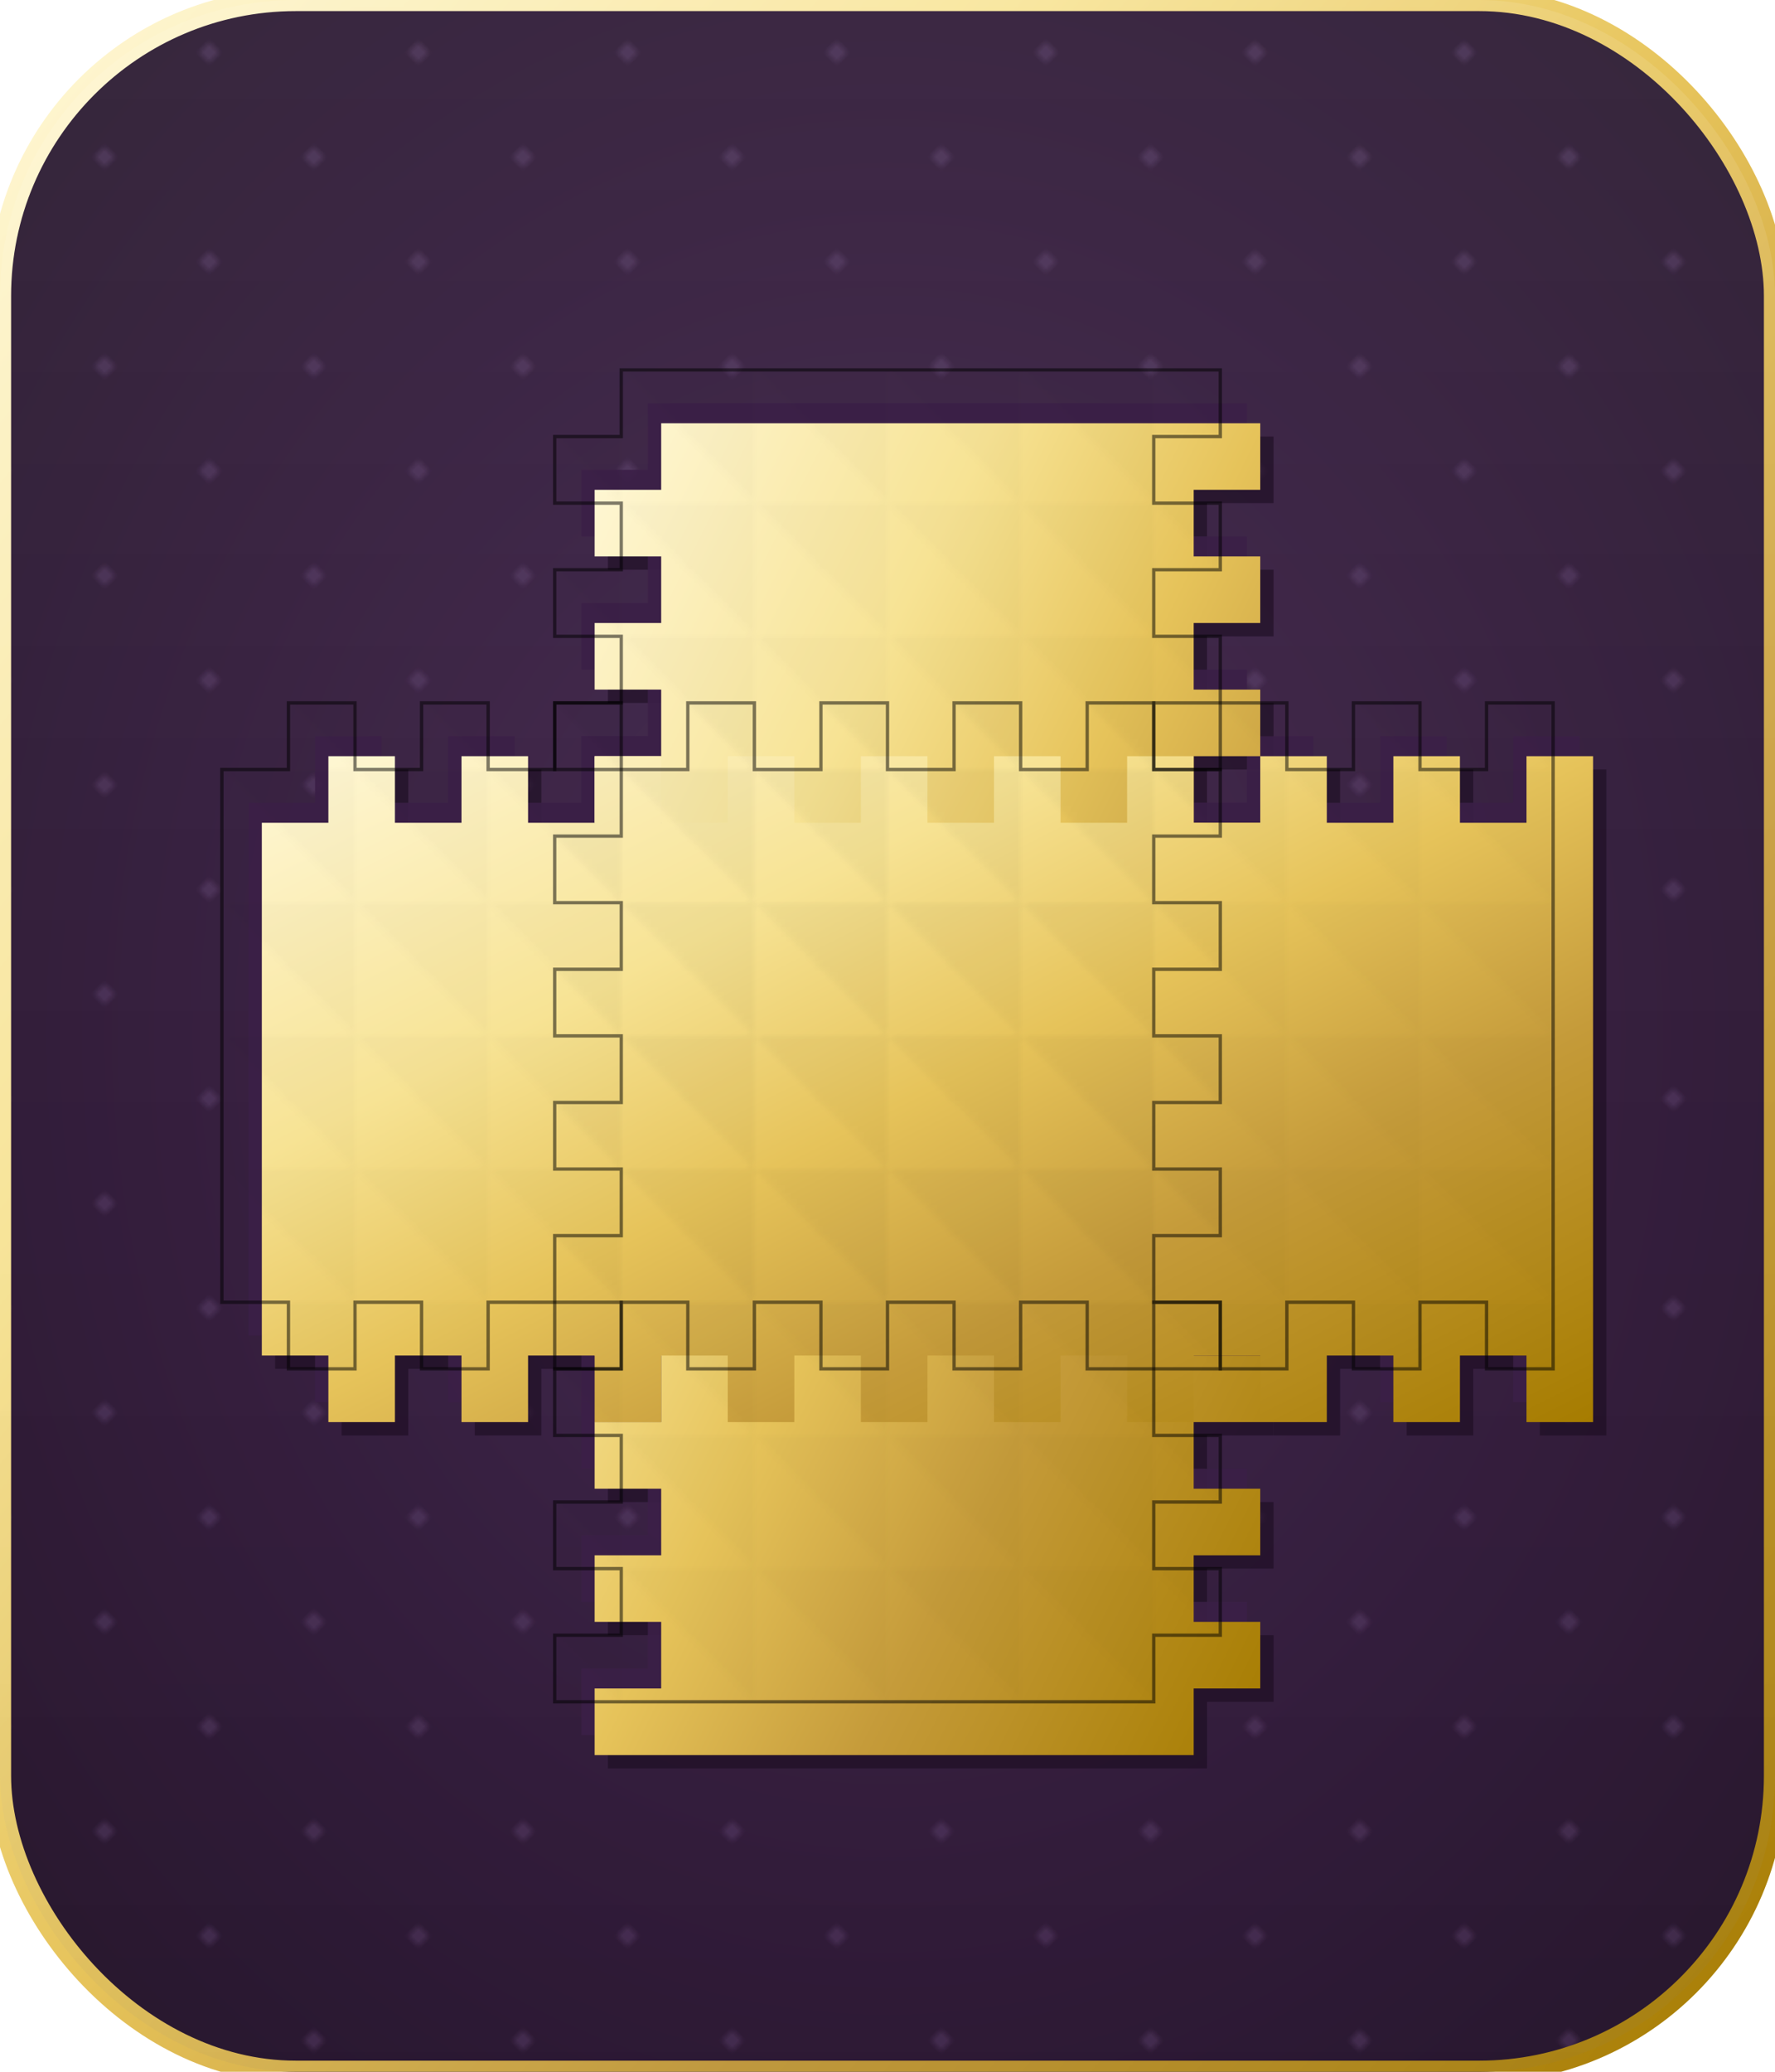 <svg width="240" height="280" viewBox="0 0 240 280" xmlns="http://www.w3.org/2000/svg">
  <defs>
    <!-- Gold gradient -->
    <linearGradient id="gold" x1="0%" y1="0%" x2="100%" y2="100%">
      <stop offset="0%" stop-color="#fff8d8"/>
      <stop offset="30%" stop-color="#f7e394"/>
      <stop offset="50%" stop-color="#e6c35a"/>
      <stop offset="70%" stop-color="#c59b3a"/>
      <stop offset="100%" stop-color="#a67c00"/>
    </linearGradient>

    <!-- Background gradient with dotted pattern -->
    <pattern id="dottedPattern" patternUnits="userSpaceOnUse" width="20" height="20" patternTransform="rotate(45)">
      <circle cx="5" cy="5" r="1" fill="#5a3d6b" opacity="0.6"/>
    </pattern>
    
    <radialGradient id="velvet" cx="50%" cy="50%" r="80%">
      <stop offset="0%" stop-color="#3b1f47"/>
      <stop offset="50%" stop-color="#2a1233"/>
      <stop offset="100%" stop-color="#1a0c1f"/>
    </radialGradient>

    <!-- Subtle Bevel Shine -->
    <linearGradient id="shine" x1="0" y1="0" x2="1" y2="1" gradientTransform="rotate(45)">
      <stop offset="0%" stop-color="#ffffff" stop-opacity="0.1"/>
      <stop offset="40%" stop-color="#ffffff" stop-opacity="0.05"/>
      <stop offset="100%" stop-color="#000000" stop-opacity="0.1"/>
    </linearGradient>

    <!-- Drop shadow -->
    <filter id="deepShadow" x="-50%" y="-50%" width="200%" height="200%">
      <feOffset result="offOut" in="SourceAlpha" dx="6" dy="8" />
      <feGaussianBlur result="blurOut" in="offOut" stdDeviation="4" />
      <feBlend in="SourceGraphic" in2="blurOut" mode="normal" />
    </filter>

    <!-- Diamond facet pattern -->
    <pattern id="facetPattern" patternUnits="userSpaceOnUse" width="20" height="20">
      <path d="M0,0 L20,0 L10,10 Z" fill="#000000" opacity="0.03"/>
      <path d="M20,0 L20,20 L10,10 Z" fill="#000000" opacity="0.03"/>
    </pattern>
  </defs>

  <!-- Background with dotted pattern -->
  <rect width="240" height="280" rx="40" ry="40" fill="url(#velvet)"/>
  <rect width="240" height="280" rx="40" ry="40" fill="url(#dottedPattern)"/>
  
  <!-- Icon border with thin bevel -->
  <rect width="240" height="280" rx="40" ry="40"
        fill="none" stroke="url(#gold)" stroke-width="3"/>
  <rect x="0" y="0" width="240" height="280" rx="40" ry="40" fill="url(#shine)"/>

  <!-- Luxurious Symmetric Cross with Jagged Edges -->
  <g transform="translate(120,140) scale(0.9)">
    <!-- Shadow layers -->
    <g transform="translate(8,10)" opacity="0.6">
      <path d="M-40,-100 L-40,-90 L-50,-90 L-50,-80 L-40,-80 L-40,-70 L-50,-70 L-50,-60 L-40,-60 L-40,-50 L-50,-50 L-50,-40 L-40,-40 L-40,-30 L-50,-30 L-50,-20 L-40,-20 L-40,-10 L-50,-10 L-50,0 L-40,0 L-40,10 L-50,10 L-50,20 L-40,20 L-40,30 L-50,30 L-50,40 L-40,40 L-40,50 L-50,50 L-50,60 L-40,60 L-40,70 L-50,70 L-50,80 L-40,80 L-40,90 L-50,90 L-50,100 L40,100 L40,90 L50,90 L50,80 L40,80 L40,70 L50,70 L50,60 L40,60 L40,50 L50,50 L50,40 L40,40 L40,30 L50,30 L50,20 L40,20 L40,10 L50,10 L50,0 L40,0 L40,-10 L50,-10 L50,-20 L40,-20 L40,-30 L50,-30 L50,-40 L40,-40 L40,-50 L50,-50 L50,-60 L40,-60 L40,-70 L50,-70 L50,-80 L40,-80 L40,-90 L50,-90 L50,-100 Z" fill="#1a0c1f" />
      <path d="M-100,-40 L-90,-40 L-90,-50 L-80,-50 L-80,-40 L-70,-40 L-70,-50 L-60,-50 L-60,-40 L-50,-40 L-50,-50 L-40,-50 L-40,-40 L-30,-40 L-30,-50 L-20,-50 L-20,-40 L-10,-40 L-10,-50 L0,-50 L0,-40 L10,-40 L10,-50 L20,-50 L20,-40 L30,-40 L30,-50 L40,-50 L40,-40 L50,-40 L50,-50 L60,-50 L60,-40 L70,-40 L70,-50 L80,-50 L80,-40 L90,-40 L90,-50 L100,-50 L100,50 L90,50 L90,40 L80,40 L80,50 L70,50 L70,40 L60,40 L60,50 L50,50 L50,40 L40,40 L40,50 L30,50 L30,40 L20,40 L20,50 L10,50 L10,40 L0,40 L0,50 L-10,50 L-10,40 L-20,40 L-20,50 L-30,50 L-30,40 L-40,40 L-40,50 L-50,50 L-50,40 L-60,40 L-60,50 L-70,50 L-70,40 L-80,40 L-80,50 L-90,50 L-90,40 L-100,40 Z" fill="#1a0c1f" />
    </g>
    
    <g transform="translate(4,5)" opacity="0.9">
      <path d="M-40,-100 L-40,-90 L-50,-90 L-50,-80 L-40,-80 L-40,-70 L-50,-70 L-50,-60 L-40,-60 L-40,-50 L-50,-50 L-50,-40 L-40,-40 L-40,-30 L-50,-30 L-50,-20 L-40,-20 L-40,-10 L-50,-10 L-50,0 L-40,0 L-40,10 L-50,10 L-50,20 L-40,20 L-40,30 L-50,30 L-50,40 L-40,40 L-40,50 L-50,50 L-50,60 L-40,60 L-40,70 L-50,70 L-50,80 L-40,80 L-40,90 L-50,90 L-50,100 L40,100 L40,90 L50,90 L50,80 L40,80 L40,70 L50,70 L50,60 L40,60 L40,50 L50,50 L50,40 L40,40 L40,30 L50,30 L50,20 L40,20 L40,10 L50,10 L50,0 L40,0 L40,-10 L50,-10 L50,-20 L40,-20 L40,-30 L50,-30 L50,-40 L40,-40 L40,-50 L50,-50 L50,-60 L40,-60 L40,-70 L50,-70 L50,-80 L40,-80 L40,-90 L50,-90 L50,-100 Z" fill="#3b1f47" />
      <path d="M-100,-40 L-90,-40 L-90,-50 L-80,-50 L-80,-40 L-70,-40 L-70,-50 L-60,-50 L-60,-40 L-50,-40 L-50,-50 L-40,-50 L-40,-40 L-30,-40 L-30,-50 L-20,-50 L-20,-40 L-10,-40 L-10,-50 L0,-50 L0,-40 L10,-40 L10,-50 L20,-50 L20,-40 L30,-40 L30,-50 L40,-50 L40,-40 L50,-40 L50,-50 L60,-50 L60,-40 L70,-40 L70,-50 L80,-50 L80,-40 L90,-40 L90,-50 L100,-50 L100,50 L90,50 L90,40 L80,40 L80,50 L70,50 L70,40 L60,40 L60,50 L50,50 L50,40 L40,40 L40,50 L30,50 L30,40 L20,40 L20,50 L10,50 L10,40 L0,40 L0,50 L-10,50 L-10,40 L-20,40 L-20,50 L-30,50 L-30,40 L-40,40 L-40,50 L-50,50 L-50,40 L-60,40 L-60,50 L-70,50 L-70,40 L-80,40 L-80,50 L-90,50 L-90,40 L-100,40 Z" fill="#3b1f47" />
    </g>
    
    <!-- Main Cross -->
    <g filter="url(#deepShadow)">
      <path d="M-40,-100 L-40,-90 L-50,-90 L-50,-80 L-40,-80 L-40,-70 L-50,-70 L-50,-60 L-40,-60 L-40,-50 L-50,-50 L-50,-40 L-40,-40 L-40,-30 L-50,-30 L-50,-20 L-40,-20 L-40,-10 L-50,-10 L-50,0 L-40,0 L-40,10 L-50,10 L-50,20 L-40,20 L-40,30 L-50,30 L-50,40 L-40,40 L-40,50 L-50,50 L-50,60 L-40,60 L-40,70 L-50,70 L-50,80 L-40,80 L-40,90 L-50,90 L-50,100 L40,100 L40,90 L50,90 L50,80 L40,80 L40,70 L50,70 L50,60 L40,60 L40,50 L50,50 L50,40 L40,40 L40,30 L50,30 L50,20 L40,20 L40,10 L50,10 L50,0 L40,0 L40,-10 L50,-10 L50,-20 L40,-20 L40,-30 L50,-30 L50,-40 L40,-40 L40,-50 L50,-50 L50,-60 L40,-60 L40,-70 L50,-70 L50,-80 L40,-80 L40,-90 L50,-90 L50,-100 Z" fill="url(#gold)" />
      <path d="M-100,-40 L-90,-40 L-90,-50 L-80,-50 L-80,-40 L-70,-40 L-70,-50 L-60,-50 L-60,-40 L-50,-40 L-50,-50 L-40,-50 L-40,-40 L-30,-40 L-30,-50 L-20,-50 L-20,-40 L-10,-40 L-10,-50 L0,-50 L0,-40 L10,-40 L10,-50 L20,-50 L20,-40 L30,-40 L30,-50 L40,-50 L40,-40 L50,-40 L50,-50 L60,-50 L60,-40 L70,-40 L70,-50 L80,-50 L80,-40 L90,-40 L90,-50 L100,-50 L100,50 L90,50 L90,40 L80,40 L80,50 L70,50 L70,40 L60,40 L60,50 L50,50 L50,40 L40,40 L40,50 L30,50 L30,40 L20,40 L20,50 L10,50 L10,40 L0,40 L0,50 L-10,50 L-10,40 L-20,40 L-20,50 L-30,50 L-30,40 L-40,40 L-40,50 L-50,50 L-50,40 L-60,40 L-60,50 L-70,50 L-70,40 L-80,40 L-80,50 L-90,50 L-90,40 L-100,40 Z" fill="url(#gold)" />
    </g>
    
    <!-- Subtle facet texture -->
    <g opacity="0.60">
      <path d="M-40,-100 L-40,-90 L-50,-90 L-50,-80 L-40,-80 L-40,-70 L-50,-70 L-50,-60 L-40,-60 L-40,-50 L-50,-50 L-50,-40 L-40,-40 L-40,-30 L-50,-30 L-50,-20 L-40,-20 L-40,-10 L-50,-10 L-50,0 L-40,0 L-40,10 L-50,10 L-50,20 L-40,20 L-40,30 L-50,30 L-50,40 L-40,40 L-40,50 L-50,50 L-50,60 L-40,60 L-40,70 L-50,70 L-50,80 L-40,80 L-40,90 L-50,90 L-50,100 L40,100 L40,90 L50,90 L50,80 L40,80 L40,70 L50,70 L50,60 L40,60 L40,50 L50,50 L50,40 L40,40 L40,30 L50,30 L50,20 L40,20 L40,10 L50,10 L50,0 L40,0 L40,-10 L50,-10 L50,-20 L40,-20 L40,-30 L50,-30 L50,-40 L40,-40 L40,-50 L50,-50 L50,-60 L40,-60 L40,-70 L50,-70 L50,-80 L40,-80 L40,-90 L50,-90 L50,-100 Z" fill="url(#facetPattern)" />
      <path d="M-100,-40 L-90,-40 L-90,-50 L-80,-50 L-80,-40 L-70,-40 L-70,-50 L-60,-50 L-60,-40 L-50,-40 L-50,-50 L-40,-50 L-40,-40 L-30,-40 L-30,-50 L-20,-50 L-20,-40 L-10,-40 L-10,-50 L0,-50 L0,-40 L10,-40 L10,-50 L20,-50 L20,-40 L30,-40 L30,-50 L40,-50 L40,-40 L50,-40 L50,-50 L60,-50 L60,-40 L70,-40 L70,-50 L80,-50 L80,-40 L90,-40 L90,-50 L100,-50 L100,50 L90,50 L90,40 L80,40 L80,50 L70,50 L70,40 L60,40 L60,50 L50,50 L50,40 L40,40 L40,50 L30,50 L30,40 L20,40 L20,50 L10,50 L10,40 L0,40 L0,50 L-10,50 L-10,40 L-20,40 L-20,50 L-30,50 L-30,40 L-40,40 L-40,50 L-50,50 L-50,40 L-60,40 L-60,50 L-70,50 L-70,40 L-80,40 L-80,50 L-90,50 L-90,40 L-100,40 Z" fill="url(#facetPattern)" />
    </g>
    
    <!-- Thin dark bevel lines -->
    <g fill="none" stroke="#000000" stroke-opacity="0.5" stroke-width="0.5">
      <path d="M-40,-100 L-40,-90 L-50,-90 L-50,-80 L-40,-80 L-40,-70 L-50,-70 L-50,-60 L-40,-60 L-40,-50 L-50,-50 L-50,-40 L-40,-40 L-40,-30 L-50,-30 L-50,-20 L-40,-20 L-40,-10 L-50,-10 L-50,0 L-40,0 L-40,10 L-50,10 L-50,20 L-40,20 L-40,30 L-50,30 L-50,40 L-40,40 L-40,50 L-50,50 L-50,60 L-40,60 L-40,70 L-50,70 L-50,80 L-40,80 L-40,90 L-50,90 L-50,100 L40,100 L40,90 L50,90 L50,80 L40,80 L40,70 L50,70 L50,60 L40,60 L40,50 L50,50 L50,40 L40,40 L40,30 L50,30 L50,20 L40,20 L40,10 L50,10 L50,0 L40,0 L40,-10 L50,-10 L50,-20 L40,-20 L40,-30 L50,-30 L50,-40 L40,-40 L40,-50 L50,-50 L50,-60 L40,-60 L40,-70 L50,-70 L50,-80 L40,-80 L40,-90 L50,-90 L50,-100 Z" />
      <path d="M-100,-40 L-90,-40 L-90,-50 L-80,-50 L-80,-40 L-70,-40 L-70,-50 L-60,-50 L-60,-40 L-50,-40 L-50,-50 L-40,-50 L-40,-40 L-30,-40 L-30,-50 L-20,-50 L-20,-40 L-10,-40 L-10,-50 L0,-50 L0,-40 L10,-40 L10,-50 L20,-50 L20,-40 L30,-40 L30,-50 L40,-50 L40,-40 L50,-40 L50,-50 L60,-50 L60,-40 L70,-40 L70,-50 L80,-50 L80,-40 L90,-40 L90,-50 L100,-50 L100,50 L90,50 L90,40 L80,40 L80,50 L70,50 L70,40 L60,40 L60,50 L50,50 L50,40 L40,40 L40,50 L30,50 L30,40 L20,40 L20,50 L10,50 L10,40 L0,40 L0,50 L-10,50 L-10,40 L-20,40 L-20,50 L-30,50 L-30,40 L-40,40 L-40,50 L-50,50 L-50,40 L-60,40 L-60,50 L-70,50 L-70,40 L-80,40 L-80,50 L-90,50 L-90,40 L-100,40 Z" />
    </g>
  </g>
</svg>
